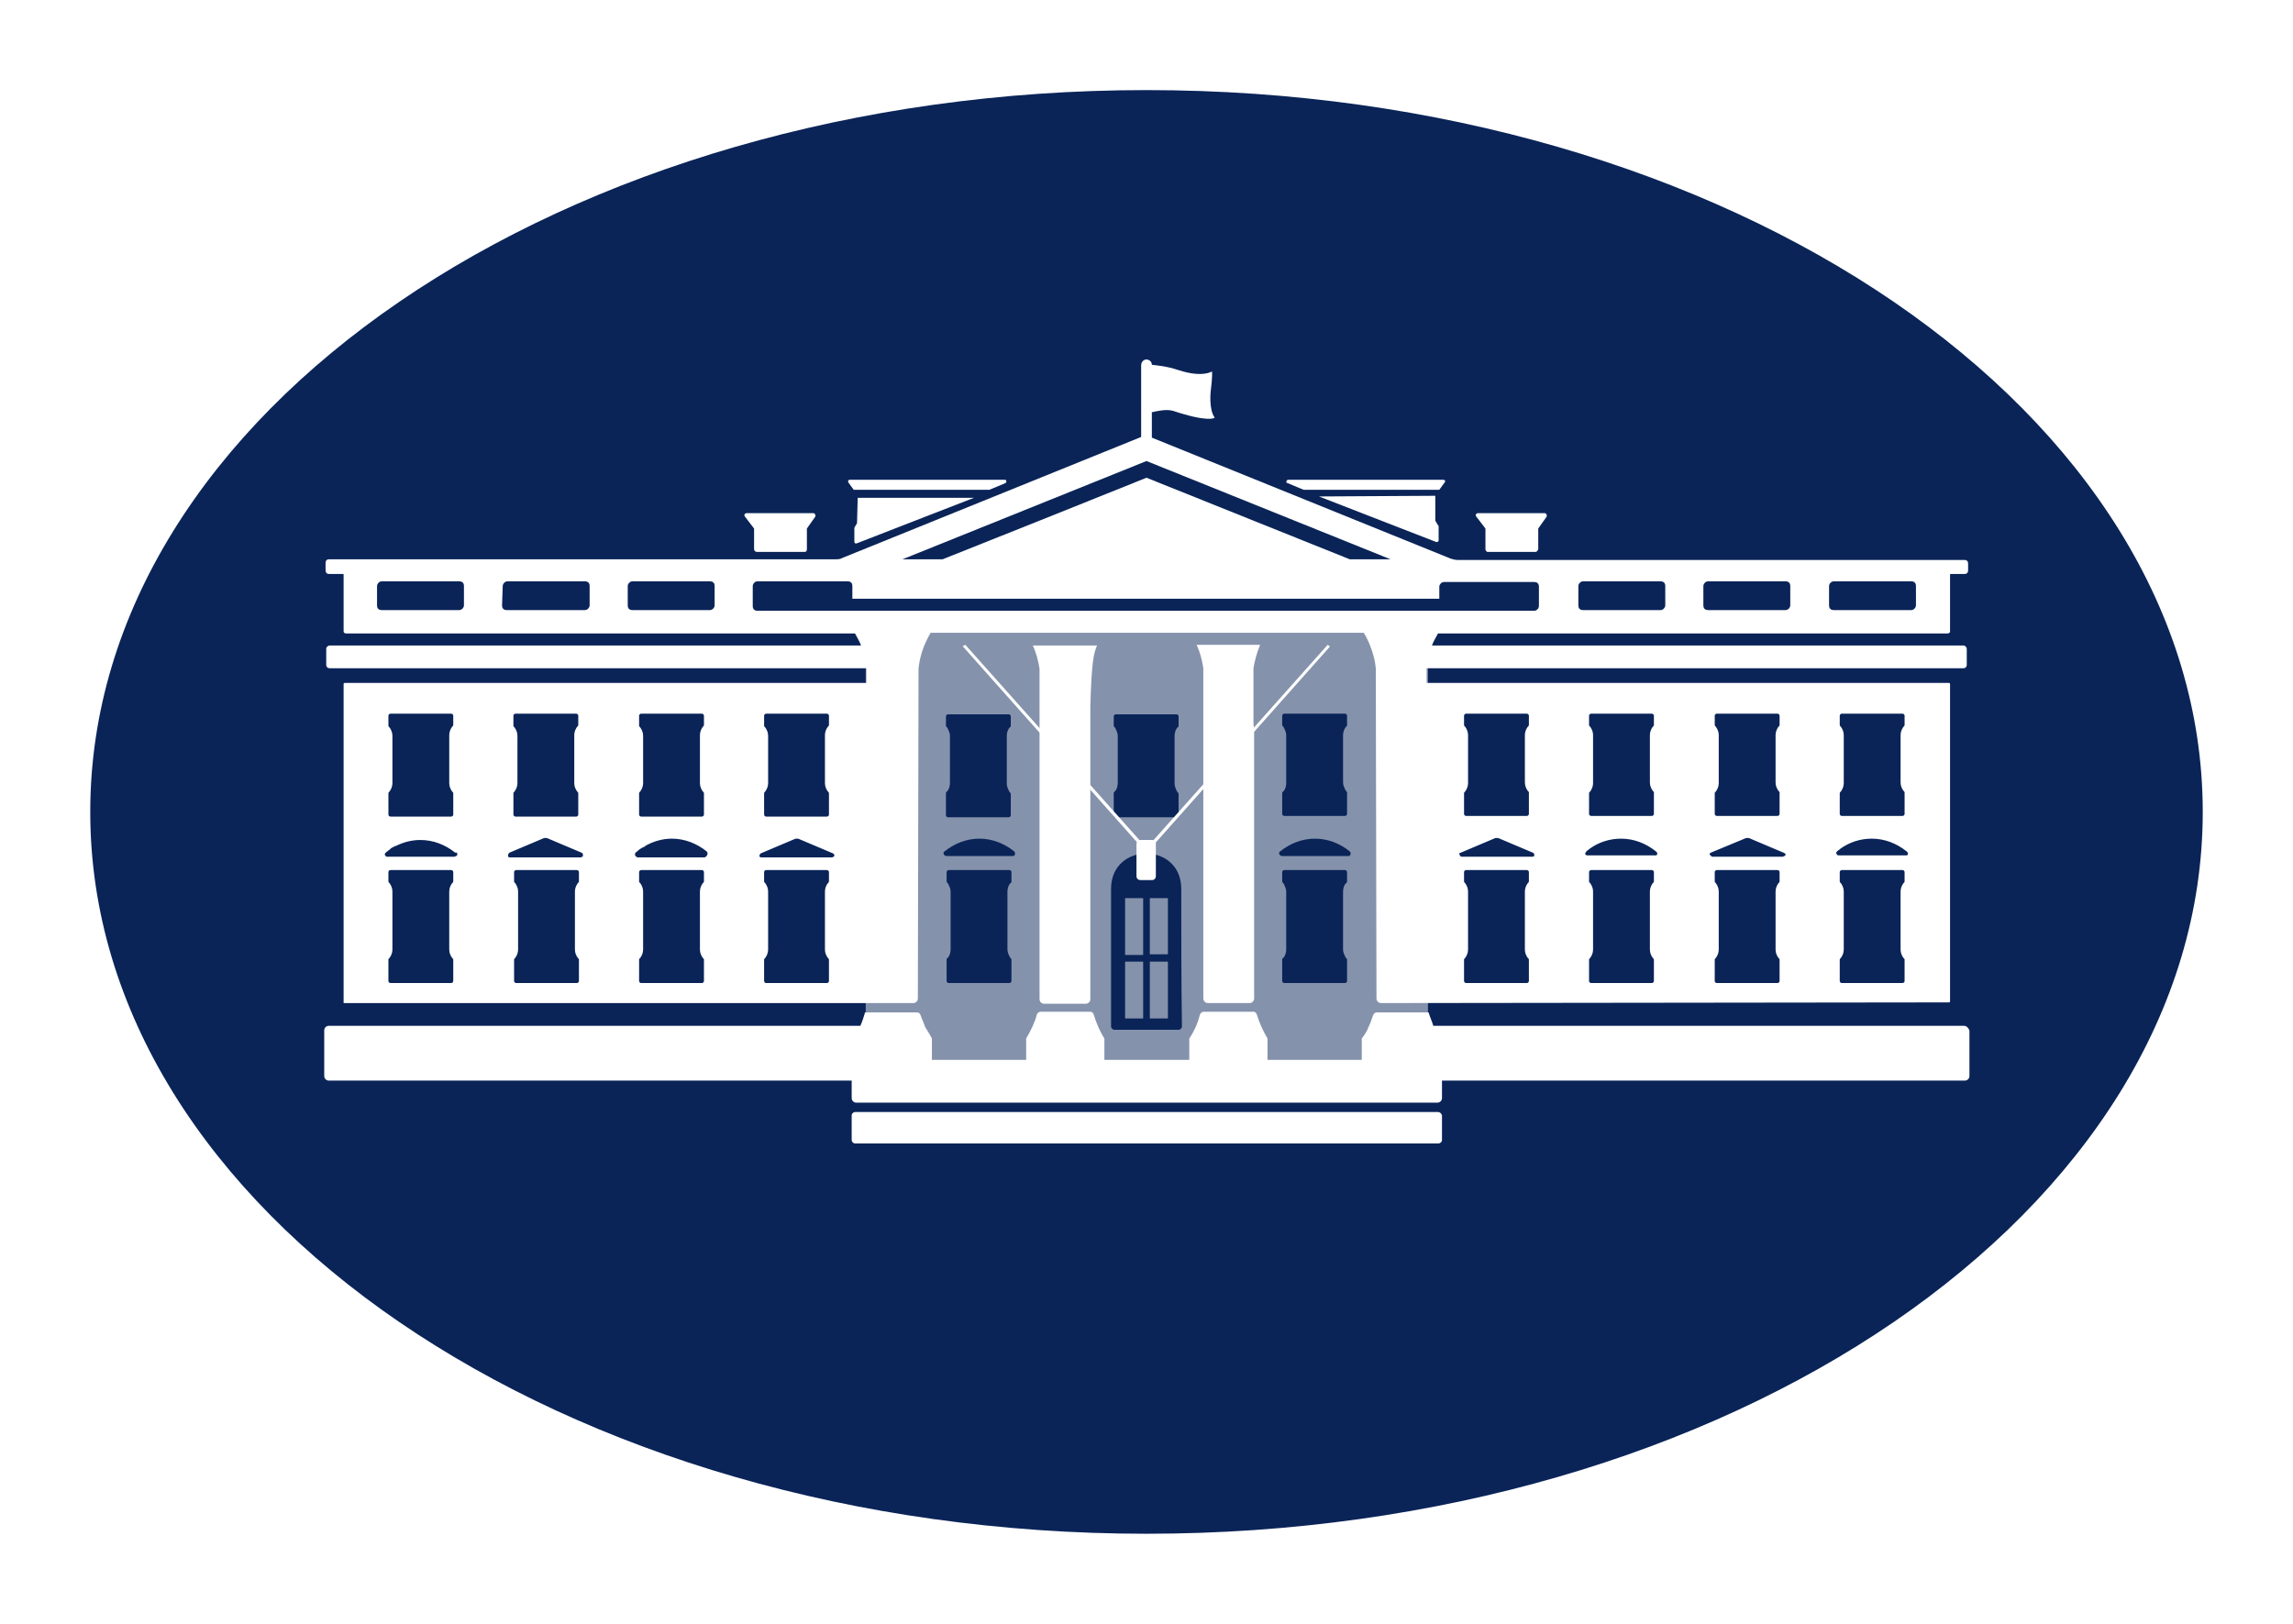 <?xml version="1.0" encoding="UTF-8"?>
<svg preserveAspectRatio="xMidYMid slice" width="120px" height="85px" xmlns="http://www.w3.org/2000/svg" id="wh-oval-118" version="1.1" x="0" y="0" viewBox="0 0 343 243" style="enable-background:new 0 0 343 243" xml:space="preserve">
    <style>
        #wh-oval-118 .st2{opacity:.5;fill:#fff}#wh-oval-118 .st3{fill:#fff}
    </style>
    <ellipse class="st0" cx="171.5" cy="121.5" rx="168.6" ry="118.7" style="fill:#0a2458"></ellipse>
    <path class="st1" d="M171.5 229.5c87.3 0 158-48.4 158-108s-70.7-108-158-108-158 48.4-158 108 70.7 108 158 108zM290.8 209c-31.1 21.3-73.3 34-119.3 34s-88.2-12.7-119.3-34C21.1 187.8 0 157.1 0 121.5S21.1 55.2 52.2 34C83.3 12.7 125.5 0 171.5 0s88.2 12.7 119.3 34c31 21.2 52.2 51.9 52.2 87.5s-21.2 66.3-52.2 87.5z" style="fill-rule:evenodd;clip-rule:evenodd;fill:#fff"></path>
    <path class="st2" d="M168.3 134.4h2.7v8.5h-2.7zM168.3 143.9h2.7v8.5h-2.7zM172 143.9h2.7v8.5H172zM172 134.4h2.7v8.4H172z"></path>
    <path class="st2" d="M212.5 92.7h-81.9c-.6 0-1.1.5-1.1 1.1v66c0 .6.5 1.1 1.1 1.1h81.8c.7 0 1.2-.5 1.2-1.2v-66c0-.5-.5-1-1.1-1zm-20.7 26c0-.2.1-.2.2-.3.2-.2.4-.7.4-1.2V110c0-.4-.2-.8-.4-1.2-.1-.1-.2-.2-.2-.3v-1.4c0-.2.2-.3.3-.3h9.1c.2 0 .3.2.3.3v1.4c0 .2-.1.2-.2.3-.2.3-.4.7-.4 1.2v7.1c0 .4.2.8.4 1.2.1.1.2.2.2.3v3.2c0 .2-.2.3-.3.3h-9.1c-.2 0-.3-.2-.3-.3v-3.1zm-25.2 0c0-.2.1-.2.2-.3.2-.2.4-.7.4-1.2v-7.1c0-.4-.2-.8-.4-1.2-.1-.1-.2-.2-.2-.3v-1.4c0-.2.2-.3.3-.3h9.1c.2 0 .3.2.3.3v1.4c0 .2-.1.2-.2.3-.2.2-.4.7-.4 1.2v7.2c0 .4.2.8.4 1.2.1.1.2.2.2.3v3.2c0 .2-.2.3-.3.3h-9.1c-.2 0-.3-.2-.3-.3v-3.3zm-25.1 0c0-.2.1-.2.2-.3.2-.2.4-.7.4-1.2v-7.1c0-.4-.2-.8-.4-1.2-.1-.1-.2-.2-.2-.3v-1.4c0-.2.2-.3.3-.3h9.1c.2 0 .3.2.3.3v1.4c0 .2-.1.2-.2.3-.2.2-.4.7-.4 1.2v7.2c0 .4.2.8.4 1.2.1.1.2.2.2.3v3.2c0 .2-.2.3-.3.3h-9.1c-.2 0-.3-.2-.3-.3v-3.3zm9.8 13.2c0 .2-.1.2-.2.3-.2.2-.4.7-.4 1.2v8.7c0 .4.2.8.4 1.2.1.1.2.2.2.3v3.2c0 .2-.2.3-.3.3h-9.1c-.2 0-.3-.2-.3-.3v-3.2c0-.2.1-.2.2-.3.2-.2.4-.7.4-1.2v-8.7c0-.4-.2-.8-.4-1.2-.1-.1-.2-.2-.2-.3v-1.4c0-.2.2-.3.3-.3h9.1c.2 0 .3.2.3.3v1.4zm.5-4c-.1.2-.2.2-.2.2h-10c-.2 0-.3-.1-.4-.2-.1-.2-.1-.4.1-.5 1.5-1.2 3.3-1.9 5.2-1.9 1.9 0 3.7.7 5.2 1.9.1.1.2.3.1.5zm24.5 26.2h-9.6c-.2 0-.5-.2-.5-.5v-20.7c.1-6.9 10.4-6.9 10.5 0 0 6.9 0 13.7.1 20.7 0 .3-.3.5-.5.5zm25.2-22.2c0 .2-.1.2-.2.3-.2.2-.4.7-.4 1.2v8.7c0 .4.2.8.4 1.2.1.1.2.2.2.3v3.2c0 .2-.2.3-.3.3h-9.1c-.2 0-.3-.2-.3-.3v-3.2c0-.2.1-.2.2-.3.2-.2.4-.7.4-1.2v-8.7c0-.4-.2-.8-.4-1.2-.1-.1-.2-.2-.2-.3v-1.4c0-.2.2-.3.3-.3h9.1c.2 0 .3.2.3.3v1.4zm.5-4c-.1.2-.2.2-.2.2h-10c-.2 0-.3-.1-.4-.2-.1-.2-.1-.4.1-.5 1.5-1.2 3.3-1.9 5.2-1.9 1.9 0 3.7.7 5.2 1.9.1.1.2.3.1.5z"></path>
    <path class="st3" d="m192.6 72.3 2.4 1h20.3l.8-1.1c.2-.2 0-.4-.2-.4h-23.2c-.3 0-.4.5-.1.5zM222.2 79.1v3.1c0 .2.2.4.3.4h7.2c.2 0 .3-.2.4-.4v-3.1l1.2-1.7c.2-.2 0-.6-.2-.6h-10c-.3 0-.5.3-.2.6l1.3 1.7zM215.1 166.4H127.9c-.2 0-.5.2-.5.5v3.7c0 .2.2.5.5.5h87.3c.2 0 .5-.2.5-.5v-3.7c-.1-.3-.3-.5-.6-.5zM197.3 74.3l17.5 6.8c.2.1.4-.1.4-.2v-2.1c0-.1 0-.1-.1-.2l-.3-.5c0-.1-.1-.1-.1-.2v-3.7l-17.4.1zM127.7 73.3H148l2.4-1c.2-.1.2-.5-.1-.5h-23.2c-.2 0-.3.2-.2.4l.8 1.1zM112.8 79.1v3.1c0 .2.2.4.4.4h7.2c.2 0 .3-.2.3-.4v-3.1l1.2-1.7c.2-.2 0-.6-.2-.6h-10c-.3 0-.5.3-.2.6l1.3 1.7zM293.8 153.5h-79.4c-.2-.7-.5-1.3-.7-2h-7.8c-.2 0-.4.2-.5.4-.2.6-.4 1.2-.7 1.8-.2.6-.6 1.2-1 1.7v3.2h-14.1v-3.2c-.7-1.2-1.2-2.3-1.6-3.6-.1-.2-.2-.4-.5-.4H180c-.2 0-.4.2-.5.4-.3 1.2-.8 2.4-1.6 3.6v3.2h-12.7v-3.2c-.7-1.1-1.2-2.3-1.6-3.6-.1-.2-.2-.4-.5-.4h-7.5c-.2 0-.4.2-.5.4-.3 1.2-.9 2.4-1.6 3.6v3.2h-14.1v-3.2c-.3-.6-.7-1.2-1-1.7-.2-.6-.5-1.2-.7-1.8-.1-.2-.2-.4-.5-.4h-7.8c-.2.7-.4 1.3-.7 2H49.2c-.4 0-.7.3-.7.7v6.8c0 .4.3.7.7.7h78.2v2.6c0 .4.3.7.7.7H215c.4 0 .7-.3.7-.7v-2.6h78.2c.4 0 .7-.3.7-.7v-6.8c-.1-.3-.4-.7-.8-.7zM128.2 78.3l-.3.5c0 .1-.1.1-.1.2v2.1c0 .2.2.3.4.2l17.5-6.8h-17.4l-.1 3.8c.1-.1.1-.1 0 0zM187.5 107.8V100c.2-1.2.5-2.3 1-3.5H179c.5 1.1.8 2.2 1 3.5v49.4c0 .4.3.7.7.7h6.2c.4 0 .7-.3.7-.7V109c-.1-.4-.1-.8-.1-1.2zM163.1 105.6c.2-6.7.5-7.8 1-9h-9.6c.5 1.1.8 2.2 1 3.5v49.4c0 .4.3.7.7.7h6.2c.4 0 .7-.3.7-.7V105.6z"></path>
    <path class="st3" d="M56.4 87.7c0-.3.3-.7.7-.7h11.6c.4 0 .7.2.7.7v2.9c0 .3-.3.7-.7.7H57.1c-.4 0-.7-.2-.7-.7v-2.9zm18.8 0c0-.3.3-.7.7-.7h11.6c.4 0 .7.2.7.7v2.9c0 .3-.3.7-.7.7H75.8c-.4 0-.7-.2-.7-.7l.1-2.9zm18.7 0c0-.3.3-.7.7-.7h11.6c.4 0 .7.2.7.7v2.9c0 .3-.3.7-.7.7H94.6c-.4 0-.7-.2-.7-.7v-2.9zm18.7 0c0-.3.3-.7.7-.7h13.5c.4 0 .7.2.7.7v1.9h87.8v-1.8c0-.3.3-.7.7-.7h13.5c.4 0 .7.2.7.7v2.9c0 .3-.3.7-.7.7H113.3c-.4 0-.7-.2-.7-.7v-3zm22.4-4L171.5 69 208 83.7h-6.1l-15.2-6.1-15.2-6.1-15.2 6.1-15.3 6.1h-6zm101.1 4c0-.3.3-.7.7-.7h11.6c.4 0 .7.2.7.7v2.9c0 .3-.3.7-.7.7h-11.6c-.4 0-.7-.2-.7-.7v-2.9zm18.7 0c0-.3.3-.7.7-.7h11.6c.4 0 .7.2.7.7v2.9c0 .3-.3.7-.7.7h-11.6c-.4 0-.7-.2-.7-.7v-2.9zm18.8 0c0-.3.3-.7.7-.7h11.6c.4 0 .7.2.7.7v2.9c0 .3-.3.7-.7.7h-11.6c-.4 0-.7-.2-.7-.7v-2.9zm-55.1 39.9 5.2-2.2h.4l5.2 2.2c.2.1.2.2.2.4s-.2.2-.3.2h-10.5c-.2 0-.3-.1-.3-.2-.2-.2-.1-.4.1-.4zm.5-8.9c0-.1.1-.2.2-.3.2-.3.4-.7.4-1.2V110c0-.5-.2-.9-.4-1.2-.1-.1-.2-.2-.2-.3v-1.4c0-.2.2-.3.3-.3h9.1c.2 0 .3.2.3.3v1.4c0 .1-.1.2-.2.3-.2.3-.4.7-.4 1.2v7.1c0 .5.2.9.4 1.2.1.1.2.2.2.3v3.2c0 .2-.2.3-.3.3h-9.1c-.2 0-.3-.2-.3-.3v-3.1zm18.3 8.7c.2-.2.3-.2.5-.4 1.4-1 3-1.5 4.7-1.5 1.9 0 3.7.7 5.2 1.9l.1.1c.1.1.1.2.1.3s-.1.2-.2.2h-10.3c-.1 0-.2-.1-.2-.1-.1-.1-.1-.1-.1-.2.1 0 .1-.2.2-.3zm.4-8.7c0-.1.1-.2.2-.3.2-.3.4-.7.4-1.2V110c0-.5-.2-.9-.4-1.2-.1-.1-.2-.2-.2-.3v-1.4c0-.2.2-.3.3-.3h9.1c.2 0 .3.2.3.3v1.4c0 .1-.1.2-.2.3-.2.3-.4.7-.4 1.2v7.1c0 .5.2.9.4 1.2.1.1.2.2.2.3v3.2c0 .2-.2.3-.3.3H238c-.2 0-.3-.2-.3-.3v-3.1zm18.2 8.9 5.3-2.2h.4l5.2 2.2c.1 0 .1.1.2.1.1.1.1.2.1.2 0 .1-.1.2-.2.2s-.1.1-.2.1h-10.5c-.1 0-.2 0-.2-.1-.1 0-.1-.1-.2-.2v.1c-.1-.1-.1-.3.1-.4zm.6-8.9c0-.1.1-.2.2-.3.2-.3.4-.7.4-1.2V110c0-.5-.2-.9-.4-1.2-.1-.1-.2-.2-.2-.3v-1.4c0-.2.2-.3.3-.3h9.1c.2 0 .3.2.3.3v1.4c0 .1-.1.2-.2.3-.2.3-.4.7-.4 1.2v7.1c0 .5.2.9.4 1.2.1.1.2.2.2.3v3.2c0 .2-.2.3-.3.3h-9.1c-.2 0-.3-.2-.3-.3v-3.1zm18.3 8.7c.2-.2.3-.2.5-.4 1.4-1 3-1.5 4.7-1.5 1.9 0 3.7.7 5.2 1.9l.1.1c.1.1.1.2.1.3s-.1.2-.2.2H275c-.1 0-.2-.1-.2-.1-.1-.1-.1-.1-.1-.2-.1 0 0-.2.1-.3zm.4-8.7c0-.1.1-.2.2-.3.2-.3.4-.7.4-1.2V110c0-.5-.2-.9-.4-1.2-.1-.1-.2-.2-.2-.3v-1.4c0-.2.2-.3.3-.3h9.1c.2 0 .3.2.3.3v1.4c0 .1-.1.2-.2.3-.2.3-.4.7-.4 1.2v7.1c0 .5.2.9.4 1.2.1.1.2.2.2.3v3.2c0 .2-.2.3-.3.3h-9.1c-.2 0-.3-.2-.3-.3v-3.1zm9.7 13.2c0 .1-.1.2-.2.3-.2.3-.4.7-.4 1.2v8.7c0 .5.2.9.4 1.2.1.1.2.2.2.3v3.2c0 .2-.2.3-.3.3h-9.1c-.2 0-.3-.2-.3-.3v-3.2c0-.1.1-.2.2-.3.2-.3.4-.7.4-1.2v-8.7c0-.5-.2-.9-.4-1.2-.1-.1-.2-.2-.2-.3v-1.4c0-.2.2-.3.3-.3h9.1c.2 0 .3.2.3.3v1.4zm-18.7 0c0 .1-.1.2-.2.3-.2.3-.4.7-.4 1.2v8.7c0 .5.2.9.4 1.2.1.1.2.2.2.3v3.2c0 .2-.2.3-.3.3h-9.1c-.2 0-.3-.2-.3-.3v-3.2c0-.1.1-.2.2-.3.2-.3.4-.7.4-1.2v-8.7c0-.5-.2-.9-.4-1.2-.1-.1-.2-.2-.2-.3v-1.4c0-.2.2-.3.3-.3h9.1c.2 0 .3.2.3.3v1.4zm-18.8 0c0 .1-.1.2-.2.3-.2.3-.4.7-.4 1.2v8.7c0 .5.2.9.4 1.2.1.1.2.2.2.3v3.2c0 .2-.2.3-.3.3H238c-.2 0-.3-.2-.3-.3v-3.2c0-.1.1-.2.2-.3.2-.3.4-.7.4-1.2v-8.7c0-.5-.2-.9-.4-1.2-.1-.1-.2-.2-.2-.3v-1.4c0-.2.2-.3.3-.3h9.1c.2 0 .3.2.3.3v1.4zm-18.7 0c0 .1-.1.2-.2.3-.2.3-.4.7-.4 1.2v8.7c0 .5.2.9.4 1.2.1.1.2.2.2.3v3.2c0 .2-.2.3-.3.3h-9.1c-.2 0-.3-.2-.3-.3v-3.2c0-.1.1-.2.2-.3.2-.3.4-.7.4-1.2v-8.7c0-.5-.2-.9-.4-1.2-.1-.1-.2-.2-.2-.3v-1.4c0-.2.2-.3.3-.3h9.1c.2 0 .3.2.3.3v1.4zm-104.3-3.6h-10.5c-.2 0-.3-.1-.3-.2 0-.2.1-.3.2-.4l5.2-2.2h.4l5.2 2.2c.2.1.2.2.2.4-.1.1-.2.2-.4.2zm-.4 3.6c0 .1-.1.2-.2.3-.2.3-.4.7-.4 1.2v8.7c0 .5.2.9.4 1.2.1.1.2.2.2.3v3.2c0 .2-.2.3-.3.3h-9.1c-.2 0-.3-.2-.3-.3v-3.2c0-.1.1-.2.2-.3.2-.3.4-.7.4-1.2v-8.7c0-.5-.2-.9-.4-1.2-.1-.1-.2-.2-.2-.3v-1.4c0-.2.2-.3.3-.3h9.1c.2 0 .3.2.3.3v1.4zm-18.2-4c0 .1-.1.1-.1.2l-.1.1c-.1 0-.1.1-.2.1h-10c-.1 0-.1 0-.2-.1-.2-.1-.2-.2-.2-.2v-.3s0-.1.1-.1c0 0 0-.1.1-.1.3-.3.7-.6 1.2-.8 0 0 .1 0 .1-.1 1.2-.7 2.6-1.1 4-1.1 1.9 0 3.7.7 5.2 1.9.1.1.2.3.1.5zm-.5 4c0 .1-.1.2-.2.3-.2.3-.4.7-.4 1.2v8.7c0 .5.2.9.4 1.2.1.1.2.2.2.3v3.2c0 .2-.2.3-.3.3h-9.1c-.2 0-.3-.2-.3-.3v-3.2c0-.1.1-.2.2-.3.2-.3.4-.7.4-1.2v-8.7c0-.5-.2-.9-.4-1.2-.1-.1-.2-.2-.2-.3v-1.4c0-.2.2-.3.3-.3h9.1c.2 0 .3.2.3.3v1.4zm-18.2-3.7c-.1 0-.1.1-.2.1H76.2c-.1 0-.2-.1-.2-.2v-.1c0-.2.1-.3.2-.4l5.2-2.2h.4l5.2 2.2c.2.1.2.2.2.4 0 .1 0 .2-.1.2zm-.5 3.7c0 .1-.1.2-.2.3-.2.3-.4.7-.4 1.2v8.7c0 .5.2.9.4 1.2.1.1.2.2.2.3v3.2c0 .2-.2.3-.3.3h-9.1c-.2 0-.3-.2-.3-.3v-3.2c0-.1.1-.2.2-.3.2-.3.4-.7.4-1.2v-8.7c0-.5-.2-.9-.4-1.2-.1-.1-.2-.2-.2-.3v-1.4c0-.2.2-.3.3-.3h9.1c.2 0 .3.2.3.3v1.4zm-18.2-4c0 .1-.1.2-.2.2s-.1.1-.2.1H57.8l-.2-.2c-.1-.2 0-.3.1-.4l.1-.1c.2-.1.2-.2.4-.3.1-.1.2-.1.2-.2.2-.1.2-.2.4-.2.1-.1.2-.2.4-.2 1.2-.6 2.4-.9 3.7-.9 1.9 0 3.7.7 5.2 1.9.3-.1.3.1.3.3zm-.6 4c0 .1-.1.2-.2.3-.2.3-.4.7-.4 1.2v8.7c0 .5.2.9.4 1.2.1.1.2.2.2.3v3.2c0 .2-.2.3-.3.3h-9.1c-.2 0-.3-.2-.3-.3v-3.2c0-.1.1-.2.2-.3.2-.3.4-.7.4-1.2v-8.7c0-.5-.2-.9-.4-1.2-.1-.1-.2-.2-.2-.3v-1.4c0-.2.2-.3.3-.3h9.1c.2 0 .3.2.3.3v1.4zm-9.7-13.2c0-.1.1-.2.2-.3.2-.3.4-.7.4-1.2v-7.1c0-.5-.2-.9-.4-1.2-.1-.1-.2-.2-.2-.3v-1.5c0-.2.2-.3.3-.3h9.1c.2 0 .3.2.3.3v1.4c0 .1-.1.2-.2.3-.2.3-.4.7-.4 1.2v7.2c0 .5.2.9.4 1.2.1.1.2.2.2.3v3.2c0 .2-.2.3-.3.3h-9.1c-.2 0-.3-.2-.3-.3v-3.2zm18.7 0c0-.1.1-.2.2-.3.2-.3.4-.7.4-1.2v-7.1c0-.5-.2-.9-.4-1.2-.1-.1-.2-.2-.2-.3v-1.5c0-.2.2-.3.3-.3h9.1c.2 0 .3.2.3.3v1.4c0 .1-.1.2-.2.3-.2.3-.4.7-.4 1.2v7.2c0 .5.2.9.4 1.2.1.1.2.2.2.3v3.2c0 .2-.2.3-.3.3h-9.1c-.2 0-.3-.2-.3-.3v-3.2zm18.8 0c0-.1.1-.2.2-.3.2-.3.4-.7.4-1.2v-7.1c0-.5-.2-.9-.4-1.2-.1-.1-.2-.2-.2-.3v-1.5c0-.2.2-.3.3-.3h9.1c.2 0 .3.2.3.3v1.4c0 .1-.1.2-.2.3-.2.3-.4.7-.4 1.2v7.2c0 .5.2.9.4 1.2.1.1.2.2.2.3v3.2c0 .2-.2.3-.3.3h-9.1c-.2 0-.3-.2-.3-.3v-3.2zm18.7 0c0-.1.1-.2.2-.3.2-.3.4-.7.4-1.2v-7.1c0-.5-.2-.9-.4-1.2-.1-.1-.2-.2-.2-.3v-1.5c0-.2.2-.3.3-.3h9.1c.2 0 .3.2.3.3v1.4c0 .1-.1.2-.2.3-.2.3-.4.7-.4 1.2v7.2c0 .5.2.9.4 1.2.1.1.2.2.2.3v3.2c0 .2-.2.3-.3.3h-9.1c-.2 0-.3-.2-.3-.3v-3.2zM49.2 85.9h2.1s.1 0 .1.1v8.5c0 .2.2.3.4.3h76.1c.3.6.7 1.2.9 1.8H49.3c-.2 0-.5.2-.5.5v2.4c0 .3.2.5.5.5h80.3v2.2h-78c-.2 0-.2.1-.2.2v47.7h85.2c.4 0 .7-.3.7-.7v-.1l.1-48.9v-.4c.1-.9.3-1.8.6-2.7.3-.9.7-1.7 1.2-2.6H204c.5.8.9 1.7 1.2 2.6s.5 1.7.6 2.7v.4l.1 48.9v.1c0 .4.3.7.7.7l83.1-.1h1.8c.2 0 .2-.1.2-.2v-47.4c0-.2-.1-.2-.2-.2h-78.1V100h80.3c.3 0 .5-.2.5-.5v-2.4c0-.2-.2-.5-.5-.5h-79.5c.2-.6.6-1.2.9-1.8h76.2c.2 0 .4-.1.4-.3V86s0-.1.1-.1h2.1c.3 0 .5-.2.5-.5v-1.1c0-.3-.2-.5-.5-.5H218c-.3 0-.7-.1-1-.2l-44.7-18.1v-3.8c.9-.2 2.2-.5 3.2-.2 5.1 1.7 6.2 1.1 6.2 1-.9-1.2-.6-3.9-.6-3.9.3-2.4.2-2.9.2-3-.2.1-1.6.9-5-.2-1.8-.6-3.2-.7-4-.8 0-.5-.4-.8-.9-.8-.4.1-.7.4-.7.9v10.7L126 83.5c-.3.2-.7.2-1 .2H49.2c-.3 0-.5.2-.5.5v1.1c0 .4.2.6.5.6z"></path>
    <path class="st3" d="m198.6 96.5-27.1 30.4-27.1-30.4-.4.2 27.2 30.6v-.1h.5l.1.1 27.1-30.5v-.1z"></path>
    <path class="st3" d="M172.3 125.7h-1.7c-.4 0-.6.3-.6.6v4.8c0 .4.3.6.6.6h1.7c.4 0 .6-.3.6-.6v-4.8c0-.4-.2-.6-.6-.6z"></path>
</svg>
